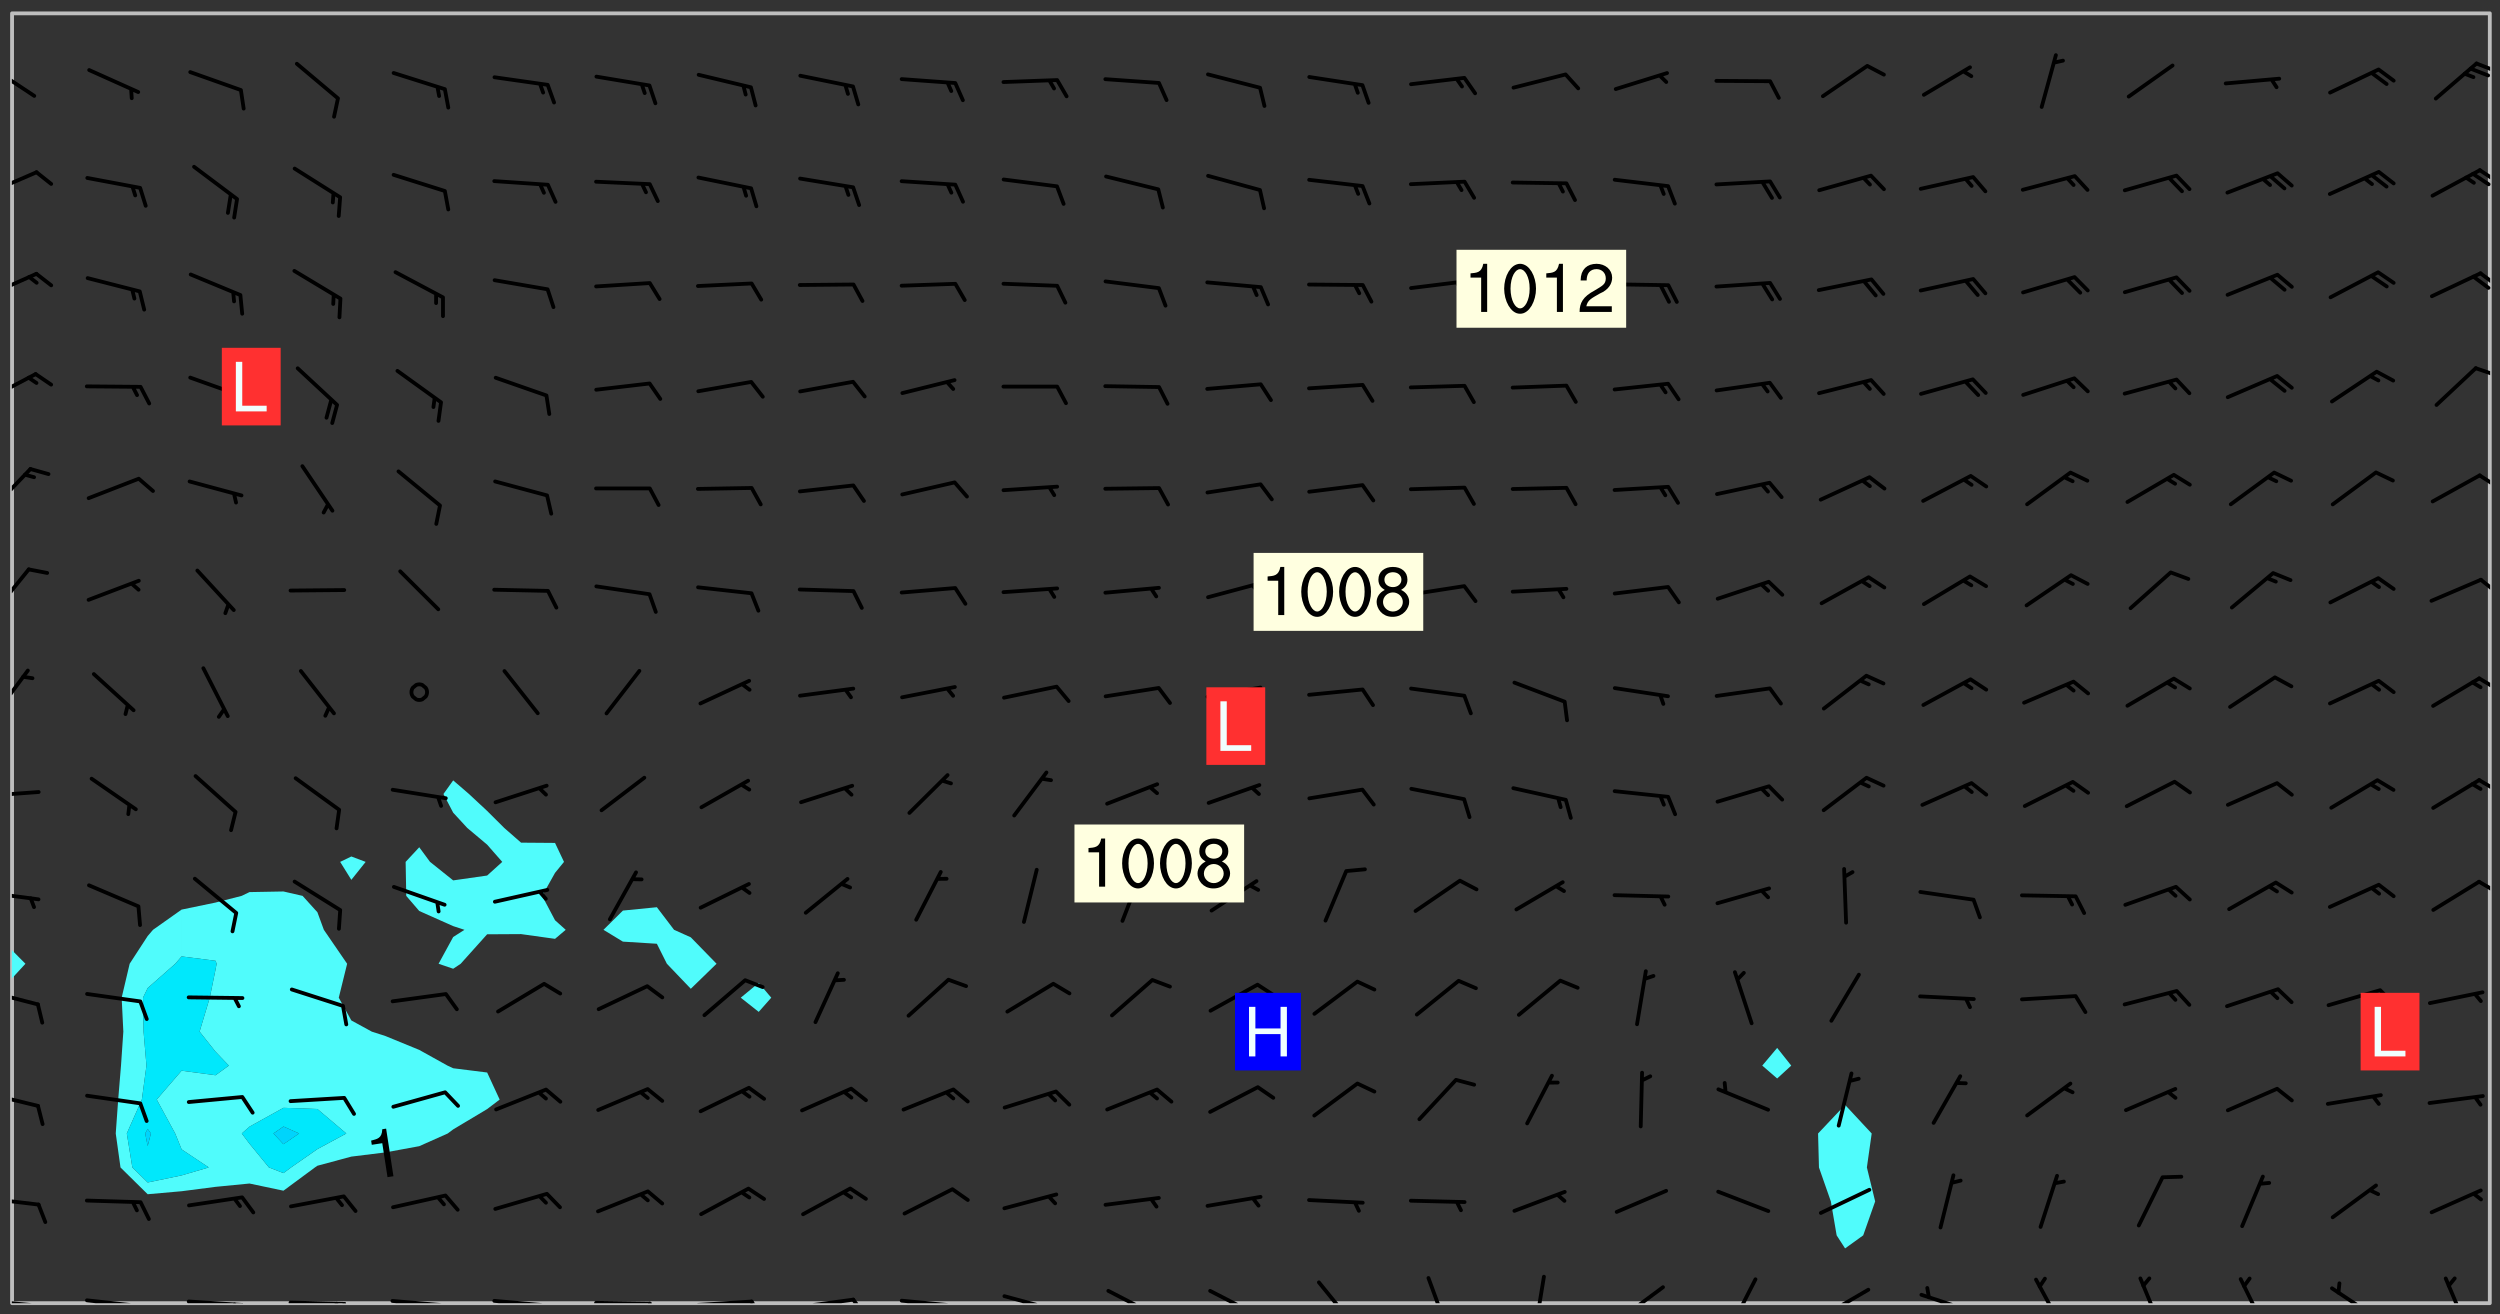 <svg xmlns="http://www.w3.org/2000/svg" role="img" xmlns:xlink="http://www.w3.org/1999/xlink" viewBox="142.45 309.95 326.84 171.84"><rect x="142.45" y="309.95" width="326.84" height="171.84" fill="#333333" stroke="none"/><defs><clipPath id="a"><path d="M144 437h1v43.328h-1zm0 0"/></clipPath><clipPath id="b"><path d="M144 311.672h1V435h-1zm0 0"/></clipPath><clipPath id="c"><path d="M144 311.672h324v168.656H144zm0 0"/></clipPath><clipPath id="d"><path d="M467 311.672h1v168.656h-1zm0 0"/></clipPath><clipPath id="e"><path d="M144 479h4v1.328h-4zm0 0"/></clipPath><clipPath id="f"><path d="M147 480h2v.328h-2zm0 0"/></clipPath><clipPath id="g"><path d="M153 479h9v1.328h-9zm0 0"/></clipPath><clipPath id="h"><path d="M160 480h2v.328h-2zm0 0"/></clipPath><clipPath id="i"><path d="M166 479h9v1.328h-9zm0 0"/></clipPath><clipPath id="j"><path d="M173 480h3v.328h-3zm0 0"/></clipPath><clipPath id="k"><path d="M172 480h2v.328h-2zm0 0"/></clipPath><clipPath id="l"><path d="M180 479h8v1.328h-8zm0 0"/></clipPath><clipPath id="m"><path d="M187 480h2v.328h-2zm0 0"/></clipPath><clipPath id="n"><path d="M186 480h2v.328h-2zm0 0"/></clipPath><clipPath id="o"><path d="M193 479h9v1.328h-9zm0 0"/></clipPath><clipPath id="p"><path d="M200 480h2v.328h-2zm0 0"/></clipPath><clipPath id="q"><path d="M206 479h9v1.328h-9zm0 0"/></clipPath><clipPath id="r"><path d="M213 480h3v.328h-3zm0 0"/></clipPath><clipPath id="s"><path d="M220 480h8v.328h-8zm0 0"/></clipPath><clipPath id="t"><path d="M227 480h2v.328h-2zm0 0"/></clipPath><clipPath id="u"><path d="M233 479h8v1.328h-8zm0 0"/></clipPath><clipPath id="v"><path d="M240 479h3v1.328h-3zm0 0"/></clipPath><clipPath id="w"><path d="M246 479h9v1.328h-9zm0 0"/></clipPath><clipPath id="x"><path d="M253 479h3v1.328h-3zm0 0"/></clipPath><clipPath id="y"><path d="M260 479h8v1.328h-8zm0 0"/></clipPath><clipPath id="z"><path d="M267 480h2v.328h-2zm0 0"/></clipPath><clipPath id="A"><path d="M273 479h8v1.328h-8zm0 0"/></clipPath><clipPath id="B"><path d="M279 480h2v.328h-2zm0 0"/></clipPath><clipPath id="C"><path d="M287 478h7v2.328h-7zm0 0"/></clipPath><clipPath id="D"><path d="M300 478h8v2.328h-8zm0 0"/></clipPath><clipPath id="E"><path d="M314 477h6v3.328h-6zm0 0"/></clipPath><clipPath id="F"><path d="M328 476h4v4.328h-4zm0 0"/></clipPath><clipPath id="G"><path d="M342 476h3v4.328h-3zm0 0"/></clipPath><clipPath id="H"><path d="M353 477h8v3.328h-8zm0 0"/></clipPath><clipPath id="I"><path d="M368 476h5v4.328h-5zm0 0"/></clipPath><clipPath id="J"><path d="M380 478h7v2.328h-7zm0 0"/></clipPath><clipPath id="K"><path d="M380 480h2v.328h-2zm0 0"/></clipPath><clipPath id="L"><path d="M393 478h8v2.328h-8zm0 0"/></clipPath><clipPath id="M"><path d="M408 476h5v4.328h-5zm0 0"/></clipPath><clipPath id="N"><path d="M422 476h4v4.328h-4zm0 0"/></clipPath><clipPath id="O"><path d="M435 476h4v4.328h-4zm0 0"/></clipPath><clipPath id="P"><path d="M447 478h7v2.328h-7zm0 0"/></clipPath><clipPath id="Q"><path d="M461 476h5v4.328h-5zm0 0"/></clipPath><clipPath id="R"><path d="M144 466h4v2h-4zm0 0"/></clipPath><clipPath id="S"><path d="M144 452h4v3h-4zm0 0"/></clipPath><clipPath id="T"><path d="M144 439h4v3h-4zm0 0"/></clipPath><clipPath id="U"><path d="M144 426h4v2h-4zm0 0"/></clipPath><clipPath id="V"><path d="M466 424h2v3h-2zm0 0"/></clipPath><clipPath id="W"><path d="M144 413h4v2h-4zm0 0"/></clipPath><clipPath id="X"><path d="M466 411h2v3h-2zm0 0"/></clipPath><clipPath id="Y"><path d="M144 397h3v7h-3zm0 0"/></clipPath><clipPath id="Z"><path d="M466 398h2v3h-2zm0 0"/></clipPath><clipPath id="aa"><path d="M144 384h3v7h-3zm0 0"/></clipPath><clipPath id="ab"><path d="M466 385h2v3h-2zm0 0"/></clipPath><clipPath id="ac"><path d="M144 371h3v6h-3zm0 0"/></clipPath><clipPath id="ad"><path d="M466 371h2v3h-2zm0 0"/></clipPath><clipPath id="ae"><path d="M144 358h4v5h-4zm0 0"/></clipPath><clipPath id="af"><path d="M465 357h3v3h-3zm0 0"/></clipPath><clipPath id="ag"><path d="M144 345h4v4h-4zm0 0"/></clipPath><clipPath id="ah"><path d="M466 345h2v3h-2zm0 0"/></clipPath><clipPath id="ai"><path d="M465 345h3v3h-3zm0 0"/></clipPath><clipPath id="aj"><path d="M144 332h4v4h-4zm0 0"/></clipPath><clipPath id="ak"><path d="M466 331h2v3h-2zm0 0"/></clipPath><clipPath id="al"><path d="M465 332h3v3h-3zm0 0"/></clipPath><clipPath id="am"><path d="M144 318h4v5h-4zm0 0"/></clipPath><clipPath id="an"><path d="M465 318h3v2h-3zm0 0"/></clipPath><g id="ao" clip-path="url(#clip1)"><path fill="#fff" fill-opacity="0" fill-rule="evenodd" d="M0 0h1000v1000H0zm0 0"/><path fill="#d3d3d3" fill-opacity="0" fill-rule="evenodd" d="M162.152 355.867l-.234.293.059.234.117.172.176.234.293.348.113.059.117-.172.059-.234.176-.176.465-.176h.699l.234.293.289.816.059.176.176.23.352.234.699.699.172.176.234.348.234.41.289.582.41.465.23.234.234.176.117.23.176.293.172 1.164v.234l.059.289.059.117.117.117.348.41.117.172.176.176.176.234.117.172.172.352.059.234.234.406.234-.059-.176.176-.059.93h-.582l-.234-.113-.348.113-.117.117-.059.293-.059.176-.117.172-.465.293-.059.234-.059.113v.645l.059.172v.41l.059.059v.406l.059.406.117.176.059.059.23.641-.059.293v.699l-.059.582v.234l-.059.23-.055.352v1.922l.055.117h.426l-.367.117-.023.352.891 1.168 1.742.539 1.34.359v.539l.09.809.535.715 1.52.27.891-.086.09 1.164.535.18 1.16-.18 2.055-.984 1.16-.363 1.879-.176 1.695-.18-.18.719-1.516.086-1.25.09-.805.27-1.074.809.27.719.535.898-.18.625-.266.809.266 1.078.625.898.805.18 1.25-.18-.266.723.098.504.055.293v.172l.059.293v.406l.176.117.352.117h.406l.293-.176.113-.117.059-.117.117-.23.059-.176.352-.465.23-.176.176-.059.176.059.059.176.117.988.055.469.059.172.117.234.176.059.816.059h.289l.117.234.059.406.059.352v1.105l.117.293.117.348.289.699.176.352.582.754.352.176.172.059.469.234.641.465.348.234.293.176.293.055.23.062.816.348.293.176.113.172.352.352.117.176.523.641v.289l.059.352v.348l.059.352.059.289.117.059.172.059h.176l.582.234.176.117.176.289.176.234.113.234.293.23.117.117v.41l.059.055.289.234.234.117.059.117.117.172.059.117.23.234.059.176.234.059.117.059-.117.113-.059.117v.117l-.117.293-.117.289v.582l.176.117.117.059.059.117.117.117.113.059.176.348.059.352.059.406v.176l-.059.176-.117.699v.172l.117.176.293.293h.406l.176.117.117.172.117.293v.234h-.527l-.23-.234h-.234l-.176.059-.059.699.059.348.117.176.176.41.117.23.289.469.176.055h.523l.234.059.758.641.059.293v.234l.059.059.23.348v.352l-.117.172v.293l.293.289.293.176.172.059.293.176.293.117.582.406.289.234.293.176.219.16.016.012.23.176.641.523.176.234.117.176.176.176.113.172v.641l.117.176.469.117.582.117.234.059.23.113.293.117.113.059.586.352.289.172.176.062.176.055.176.059.699.352.289.176.234.055.289.176.234.117.641.406.293.117.172.059.234.059.41.059.23.059.234.117.059.172-.41.176.469.059.059.293.113.234.176.055.234.059.176.059.406.117.641.234.117.172.059.234v.176l-.059.117-.059.406.234.234.117.059.348.117.641.23.176.117.289.117.176.176.234.465.582 1.105.176.176.348.176.176.117.352.117 1.047.523.234.059.465.113.293.059.465.176.758.582.234.234.348.465.176.176.289.234.816.699.293.176.289.289.293.176.293.289.695.641.176.176.293.234.289.234.469.289.641.582.348.234.234.293.348.348.352.465.934.992.348.406.117.176.234.059.113.117.645.176.23.113.234.059.293.176.23.117.934.699.406.406.234.176.406.176.234.117.816.348.348.234.234.117.293.289.23.117.758.352.352.172.23.059.293.117.234.059.871.176h.816l.469.23.172.059.875.699.465.117.293.059.176.059.23.059.469.059.348.059.352.059.406.059h.293l.172.059v.23l.176.176h.293l.348.059.352.059.699.117h.641l.465-.234.293-.176.172-.117.41-.172.289-.176.934-.465.469-.293.523-.293.465-.172.465-.176 1.051-.465.289-.117.41-.117.289-.117.527-.176 1.516-.699.582-.348.289-.059.293-.059.348-.117.875-.23.352-.117h.113l.234-.059.875-.234.234-.059h.812l.352-.059.816-.117.172-.059.352-.055.293-.059.23-.059.816-.176.176-.059h.348l.234-.059.465-.117.758-.172.234-.059h.348l.41-.117.289-.059 1.285-.059h.289l.41-.059.23-.059h.176l.875-.117h.406l.41-.117h.348l.352-.113.871-.059h1.75l1.047.289.41.117.289.117.352.117.289.117 1.051.172.289.059h.293l.293.059.172.059.41.059.172.059.117.059h.117l.117.059.352.059h.113l.41.066 1.922.395 1.926.395 1.52.449 1.695.719 2.145.805 1.605-.719 1.43-.805 1.16-1.078 1.25-.449 3.035-.719 1.875-.359 2.145-1.348 2.234-1.254 2.5-1.258 1.695-.449 1.785-.18 1.16-.27.625.539 1.34-.27.715-.988.984-1.344.445-.18.805-.359 1.875-.539 1.785-.449 1.25-.27 1.16-.09 1.699-.09 1.961-.27 1.25-.09h.539l.625-.09h.891l2.145-.18 2.41-.18 2.59-.09 1.695.18 1.609.09 1.43.359 1.16.719 1.875.988 1.16 1.527.266.715.629.09.355.898.535.539.535 1.527 1.074.359h.535l-.805.535.09 1.707.715 2.695.891.805.895.988.715 1.258 1.785.539 1.52-.18.355 1.344 1.609-.805.98-.539.27.27.316-.215.219-.145.801.449.449-.359h.355l.535-.27.539-.719.535-.27.625-.988 1.16.449.84.371 1.395.617 1.695-.18h1.605l1.785.09.18-1.707.535-1.344.805.27.492.848.402.406-.09.539v.359l.715.449.711-.27h1.43l.359.988.445 1.258.715 1.344 1.25.629 1.695.629.715-.18.18-.539.98-.09.449.359.086 1.258-.266.629-.535.18v.539l.715.984.266.539.984.988.801 1.078-.266.359-.09.898-.625 2.332-.355 2.066-.09 1.793-.18.719-.09.539v1.438l-.98 1.883-.359 1.707-.535.898-.805 1.168-.266.539 2.055 1.254.086.359-.355.539-.09-.18v.809l.09 1.438-.445.715-1.074.094-.266.715.535.898.805.719 1.16.809 1.34.27.445.359-.355.449-1.789-.09-1.25-.449-.715-.719-.625-.09-.176 3.59-.188 1.309h89.359V311.703h-55.27v49.082l.762.125 3.289.543 2.023 2.836v2.754l2.352.332 2.348.332h4.051l-1.379 4.16-2.023.707-2.023.703-.543.344-2.594 1.617-.188.117-2.023-2.078-.73-2.742-2.672-2.078-1.375-3.5-.066-.082-1.957-2.672 2.75-1.418v-49.082H294.422v91.414l.117.031.133.012.074.074.105.047.09.059.086.059.09.059.297.297.059.09.031.117.027.117.016.137-.031.117-.059.09-.059.086-.043.105-.047.102-.027.121v.145l.176.27.148.148.074.086.074.074.043.105.062.09.059.086.043.105.059.09.047.102.043.105.059.086.117.18.074.074.062.086.059.09.043.105.059.09.059.086.062.09.059.09.043.102.117.18.074.074.059.086.074.074.09.059.105.047h.148l.133-.016.133.016.102-.047.074-.074.047-.102-.016-.133v-.148l-.047-.105-.027-.117-.047-.102-.027-.121-.043-.102-.062-.09-.043-.102-.043-.105-.031-.117-.016-.133-.012-.137.086-.059.059-.086.121-.031.043.105.016.133v.117l.059.102.059.09.09.059.148.148.059.09.043.105-.012.102.086.059.105.047.086.059.09.059.074.074-.117.027-.105.047-.086.059-.074.074-.059.09-.062.086-.027.121-.047.102-.043.105-.031.117-.012.133-.016.133v.148l.027.117.047.105.043.102.059.09.074.074.09.059.074.074.09.059.059.09.043.105.047.102.117.031.133.016h.148l.117-.031.105.043.043.105.047.102.027.121L299.5 410l.027.117.031.121.027.117.105.043.102.047.133-.016.148.148.062.086.074.074.07.074.09.062.105.043.102.043.117.031.137.016.117-.031.074-.074.027-.117-.012-.133-.031-.121-.027-.117.043-.105h.117l.09.062.117.027h.148l.133.016h.148l.133.016.133-.016h.148l.133-.016.133-.012.137.012.117-.027.133-.016.191-.059-.059.176-.016.133-.027.121-.016.133-.059.086-.133.016-.105.047-.105.043-.117.031-.117.027-.266.031h-.148l-.133.016-.074.074.059.086.148.148.117.18.074.07.09.062.09.059.086.059.09.059.102.043.105.062.105.043.086.059.105.047.102.043.18.117.059.09-.043.102-.047.105.016.133.223.223.059.09.043.102.031.121.043.102.016.133.031.117.012.137.031.117.148.148.102.043.105.043.117.031.133.016.137.016h.117l.117-.031.09-.059.043-.105.047-.102.043-.105.031-.117.012-.133v-.148l-.012-.133-.016-.133-.031-.117-.043-.105-.047-.105-.043-.102-.043-.105-.016-.133.016-.133.027-.117.031-.117.027-.121.047-.102.09-.059.086-.062.074-.074.09-.059.223-.223.059-.086.074-.074.117-.18.059-.086v-.148l-.074-.074-.102-.047-.105-.043-.102-.043-.059-.09-.047-.105-.027-.117.09-.059.117-.031.102-.043.18-.117.148-.148.012-.133-.012-.105-.09-.059-.133.016h-.148l-.133.016-.133-.016-.121-.031-.086-.059-.074-.074-.059-.09-.062-.086-.117-.18-.059-.086.031-.121.086-.059.121-.031.059-.086v-.121l-.031-.117-.059-.09-.059-.086-.047-.105-.027-.117-.016-.133.059-.09.074-.074.09-.059.117-.18.074-.074.059-.086.148-.148.121-.031.133-.016.133.016.074.074.043.105.016.133-.031.117-.117.031-.133.012-.148.148-.043.105-.047.102-.027.121-.031.117v.148l.031.117.043.105.059.09.074.07.074.074.117.031.121.027.117-.027.133-.016h.117l.09.059.074.074.047.105.059.086.102.047.133.016.105.043.086.059-.012.105-.074.074-.18.117-.059.09-.09.059-.07.074-.074.074-.062.09-.027.117-.016.133.016.133-.016.133v.148l.016.133.027.117.031.121.074.074.09.059.086.059.09.059.117.031v.086l-.102.047-.09.059-.266.031-.117.027h-.148l-.105.043-.102.047-.059.09-.062.234-.012.133-.031.121-.016.133v.293l-.012.133.012.137.016.133.133.016.133.012.121.031.086.059.074.074.047.105.043.102.016.133v.445l-.016.133v.445l.031.266.027.117.016.133.031.117.086.211.031.266v.148l-.031.117-.027.117-.031.121-.027.117-.031.117-.031.121-.012.133-.016.133.09.059.117-.031.102.016.047.105-.031.266v.441l-.043.105-.047.105-.043.102-.043.105-.059.086-.031.121-.043.117-.031.117-.016.133.016.133.059.09.105.047.086.059.059.086-.012.137-.031.117-.043.102v.445l-.016.133v.148l-.031.117-.043.105-.027.117-.047.105-.043.102-.031.121-.027.117-.031.133-.031.117-.027.117-.043.105-.031.117-.031.121-.012.133-.016.133v.297l.027.117v.148l.047.398.027.117.059.09.121.031h.148l.133-.016.059.09v.117l-.059.09-.09.059-.102.043-.105.047-.09.059-.086.059-.137.016-.117-.031-.133-.016-.102.047-.062.086-.012.137-.016.133-.031.117-.027.117-.016.133-.031.121v.297l.016.133.031.117v.148l.012.133v.148l-.027.117-.047.102-.027.121-.031.117-.059.09-.074.074-.102.043-.105.047-.117.027-.121.031-.102-.047.059-.086.105-.047.027-.117.031-.117.027-.121.031-.117v-.148l.016-.133-.031-.117-.043-.105-.105.016-.074.074-.102.043-.09.062-.074.074-.043.102-.016.133-.031.117L304.25 426l-.031.117-.027.117-.031.121-.027.117-.031.117-.043.105-.09.059h-.09l-.117-.031-.031-.086.016-.137-.031-.117v-.148l-.012-.133v-.148l-.062-.234-.027-.121-.043-.102-.047-.105-.059-.086-.059-.09-.043-.105-.062-.086-.148-.148-.07-.074-.105-.047-.105-.043-.102-.043-.297-.297-.09-.074-.086-.059-.105-.043-.09-.062-.086-.059-.105-.043-.09-.059-.086-.062-.074-.07-.105-.047-.086-.059-.105-.043-.09-.062-.102-.043-.105-.043-.086-.059-.105-.047-.105-.043-.102-.047-.09-.059-.102-.043-.105-.043-.09-.062-.117-.027-.133-.016-.133.016H299.75l-.133.016-.117-.031-.09-.059-.074-.074-.09-.059-.102-.047h-.148l-.121-.027-.102-.043-.074-.074-.117-.18-.09-.059-.102-.043-.09-.062-.105-.043-.09-.059-.086-.059-.105-.047-.059-.086-.059-.09-.043-.105-.047-.102-.074-.074-.086-.059-.074-.074-.09-.059-.223-.223-.043-.105-.031-.266.105-.043h.145l.105.043.074.074.09.059.086.059.105.047.09.059.148.148.07.074.148.148.062.086.074.074.086.059.074.074.09.062.09.059.086.059.27.176.102.047.105.043.102.043.047-.074.059-.086.074-.074.07-.074.105.043.074.074.059.09.043.102.047.105.043.105.121.027.117-.027.074-.09.043-.105.059-.09.074-.074.105-.043.117-.027.133.012.09.059.148.148.059.09.043.105.047.102.043.105.043.102.105.047.105.043.133.016.086-.059.059-.09.074-.074.105-.043.117.027.105.047.102.043.105.043.102.047.18.117v.117l-.016.133.016.133.016.137.059.086.102.047.121.027.117.031h.148l.117-.031.059-.09.18-.117.059-.09.074-.074.059-.086.117-.18.18-.117.117.031.09.059.043.074-.016.133v.117l.09.059h.148l.133-.016.133-.012.266-.031.105-.043.117-.031.121-.027.074-.074.07-.074.062-.09-.016-.105-.047-.102-.102-.043-.105-.016-.117.027-.266.031h-.148l-.074-.074-.09-.059-.117-.031-.117-.027-.133-.016h-.148l-.133.016h-.297l-.105-.047-.148-.148-.043-.102-.059-.09.223-.223.086-.059.105-.043.117-.031.133-.016.133.016.137.016.102.043.133-.012.09-.062.102-.043.062-.09-.047-.102-.09-.059-.117-.031-.102-.043-.059-.09-.062-.09v-.117l.016-.133.105-.047.074-.07v-.121l-.09-.059-.031-.117.09-.059.074-.074.043-.105.059-.09.047-.102.016-.133v-.148l-.047-.105-.043-.102-.09-.059-.133-.016-.102-.043-.137-.016-.117-.031h-.445l-.133-.016-.133-.012-.133-.016-.117-.031h-.148l-.133-.016-.133-.012-.266-.031-.121-.043-.086-.059-.074-.074v-.148l.012-.133.105-.047.102-.043.133-.016h.152l.133-.016h.293l.121.031.102.043.09.059.234.062.121-.047.09-.059.102-.043.133-.016.105.043.102.047.133.012.121-.027h.145l.121-.031.117-.027.105-.047.074-.074.086-.059.148-.148.059-.086.047-.105.027-.117.016-.105-.102-.043-.09-.059-.117-.031-.105-.043-.09-.062-.074-.086-.074-.074-.102-.043-.105-.047-.102-.043-.059-.09-.047-.102-.086-.211-.062-.086-.059-.09-.074-.074-.086-.059h-.27l-.117.031-.09.059-.102.043-.133.016-.105-.016-.027-.117-.062-.09-.117-.031-.102-.043-.148-.148-.031-.117-.016-.105.074-.074.18-.117.117-.027.117-.031.137.016.102.043.105.043.102.047.105.043.117.031.133.016.117.027.133.016.105-.016.09-.059-.074-.074-.105-.043-.074-.074-.074-.09-.148-.148-.086-.059-.09-.059-.074-.074-.09-.059-.102-.047-.121-.027-.102-.047-.105-.043-.117-.031-.102-.043-.121-.031h-.148l-.117.031-.105.043-.086.062-.18.117-.086.059-.09.059-.105.047-.086.059-.105.043-.102.043-.105.047-.074.074-.059.09-.059.086-.047.105-.059.086-.074.074-.133-.012-.117-.031h-.117l-.074.074-.09.059-.074.074-.09.059-.086.059-.105.047-.102.043-.137.016-.102-.043-.148-.148-.105-.047h-.086l-.105.047-.102.043-.121.031-.117-.031-.074-.074v-.117l.031-.121.074-.07.059-.09.074-.074.117-.031.105-.043h.293l.133-.016.137-.016.102-.043.09-.059.102-.047.09-.059.133-.012.09.059.133.012.09-.059.086-.059.105-.043.09-.059.086-.062.09-.059.148-.148.059-.086.059-.09.105-.043.133-.016.117.027.121.031.059-.059.059-.09.031-.266.027-.117.105.012.133.016.102-.043.09-.059.059-.09.074-.074.059-.09.047-.102.012-.133-.012-.133-.047-.105-.148-.148-.059-.09-.059-.086-.043-.105v-.445l.016-.133v-.148l.012-.133-.059-.059-.09.059-.102-.043-.18-.117-.086-.059-.062-.09-.059-.09-.074-.074-.086-.059-.121.031-.102.012-.105.047-.086.059-.105.043-.148.148-.09.059-.086.059-.09.062-.105.043-.133.016v-.121l.105-.043.117-.031.074-.07.043-.105v-.148l-.027-.117-.148-.148-.133-.016h-.148l-.117.031-.105.043-.102.043-.09.062-.117.027-.074-.074.012-.133-.043-.102-.043-.105-.09-.059-.117.027-.121.031-.117.031-.102.043-.121.031-.102.043-.105.043-.09.059-.102.016v-.117l.016-.133-.059-.09-.074.043-.148.148-.059.09-.074.074-.047.105-.043.102-.074.074-.059.09-.074.074-.059.086-.074.074-.09.062-.074.07-.074.074-.102.016-.133.016-.105-.043v-.121l.148-.148.043-.102.059-.09.047-.102.043-.105.059-.09.031-.117.043-.102.031-.121.027-.117.047-.105.043-.102.043-.105.074-.07.09-.062.09-.059.102-.043h.297l.266-.031.105-.043-.074-.074-.117-.031-.105-.043-.09-.059-.102-.047-.09-.059-.102-.043-.105-.043-.09-.062-.086-.059-.105-.043-.102-.043-.121-.031-.117-.031-.102-.043L297.5 410.25l-.102-.043-.09-.059-.043-.105-.016-.133.102-.043.133-.016.137.016.133-.016.102-.043.059-.09.016-.105-.09-.059-.074-.074-.102-.043-.09-.059-.148-.148-.043-.105-.016-.133v-.293l-.059-.09-.09-.059-.074-.074-.043-.105-.031-.117-.059-.09-.074-.074-.117-.027-.074-.074-.09-.059-.09-.062-.086-.059-.074-.074-.059-.086-.047-.105-.086-.059-.148-.148-.195-.059-.133.016-.102.043-.074.074-.047.102-.043.105-.059.09-.059.086-.297.297-.09.059h-.086l-.062-.086-.043-.105.031-.117.059-.09.027-.117-.012-.133-.09-.062-.105.047-.117.027-.117.031-.27.176-.102.047-.117.027-.105.047-.09.059-.102.043-.059-.086-.047-.105.016-.133.047-.105.07-.074.074-.07.059-.09v-.148l-.043-.105h-.238l-.102.047-.031.117-.027.117-.031.121-.074.043-.133.016-.074-.047-.043-.102-.043-.105-.047-.102-.043-.105-.121.031-.102.043-.133.016-.117.031-.105.043-.09.059-.102.047-.121.027-.133.016-.102-.043-.059-.09-.047-.105-.043-.102-.043-.105v-.117l.059-.09.086-.059.18-.117.102-.047.105-.043.105-.059.102-.043.09-.062.102-.043.105-.059.102-.047.09-.059.105-.043.102-.043.09-.062.102-.043.137-.016.117.031.102.043.121.031.102.043.105.047.102.043.105.043.102.047.105.043.102.043.105.047.086.059.105.043.117.031.105.043.102.047.09.059.105.043.102.043.105.047.117.027.102.047.121.027h.148l.086-.059.016-.102.059-.09-.027-.117-.074-.074-.117-.18-.074-.074-.09-.074-.18-.117-.086-.059-.105-.043-.102-.047-.27-.176-.059-.09-.074-.074-.059-.09-.043-.102-.031-.117-.016-.137v-.562l-.012-.133-.016-.133-.031-.117-.016-.133-.012-.133-.031-.121-.223-.223-.059-.086-.016-.105.031-.117.133-.016v-91.414H172.992v1.453l-.059.234-.352 1.051-.172.523-.117.348-.176.41-.117.172-.234.293-.23.059h-.352l-.117.059-.23.406v.293l.117.176.23.23.117.234.641.758.293.465.176.234.23.352.234.348.641.816.176.465.172.41.117.695.176.469.117 1.398.059.465v.875l.117 1.047v4.781l-.059.465-.352 1.281-.176.523-.113.41-.352.93L172.934 336l-.234.582-.117.176-.172.348-.176.406-.352.816-.059.293-.113.293-.117.289-.059.176-.117.875-.059.406-.059.117-.059.176-.059.172-.23.527-.117.172v.234l-.117.234-.059.172-.176.586v.289l-.059.176v.293l-.059.113-.059.527v.172l-.055.234v2.621l-.176.816-.117.176-.176.234-.117.172-.113.234-.586.934-.23.289-.293.465-.176.234-.289.352-.352.699-.113.23-.176.41-.176.23-.406.527-.816.699-.293.172-.289.234-.176.117-.176.176-.523.406-.527.176-.172.176-.234.055-.641.176h-.758m12.211 31.023l-1.074.449.359.895 1.25-.715.445-.539-.98-.09"/><path fill="#d3d3d3" fill-opacity="0" fill-rule="evenodd" d="M201.508 416.598h-.895l.449.629.98.359.805-.09.445-.988-.176.09-.715-.355-.895.355m154.621 59.07l-.059-.523v-.293l.113-.293.059-.23.469-.469h.113l.117-.113.117-.059h.176l.234-.059h.348l.234.059.117.059.23.172.059.176.117.582v.293l-.117.176-.172.289-.176.176-.527.523-.23.234-.117.059h-.176l-.117-.059-.406-.293-.176-.117-.117-.059-.059-.113-.055-.117m6.641-10.957l-.059-.172v-1.109l.059-.172.176-.059.172-.059h.176l.234-.059.117.059.059.699-.059.172-.117.176-.117.059-.234.523-.113.059h-.234l-.059-.117m9.613-14.391l-.117-.176v-.699l.293-.875.117-.172.176-.352.113-.23.117-.293.352-.758.117-.23.172-.234h.176l.117-.059h.641l.117.059.234.234.172.113.352.293.117.117.113.176v.113l.117.059.117.117v.699l-.059.176v.23l-.059.176-.348 1.051-.117.23-.117.234-.117.059-.23.234-.641.289h-.875l-.41-.117-.641-.465"/><path fill="none" stroke="#bebebe" stroke-linecap="round" stroke-linejoin="round" stroke-miterlimit="10" stroke-width=".5" d="M467.957 311.695H144.027v168.625h323.93v-168.625"/><g clip-path="url(#a)"><path fill="#fff" fill-opacity="0" fill-rule="evenodd" d="M144 475.891v4.438h.004H144v-42.457 38.02"/></g><g clip-path="url(#b)"><path fill="#fff" fill-opacity="0" fill-rule="evenodd" d="M144 431.508v2.656-122.492h.004H144v119.836"/></g><path fill="#50fcfc" fill-rule="evenodd" d="M144 434.164v3.707h.004v-3.703l-.004-.004"/><g clip-path="url(#c)"><path fill="#fff" fill-opacity="0" fill-rule="evenodd" d="M144.004 480.328v-42.457l1.773-1.926-1.773-1.777v-122.496h35.504V426.496l-4.441.082-1.02.492-3.418.875-4.438.922-3.734 2.641-.703.82-2.352 3.617-1.047 4.438.219 4.438-.305 4.441-.367 4.438-.32 4.438.621 4.438 3.551 3.5 4.438-.391 4.438-.574 4.438-.434 4.441.938 4.113-3.039.324-.223 4.438-1.195 4.438-.547 4.441-.816 3.715-1.656.723-.539 4.438-2.656 1.637-1.242-1.637-3.539-4.438-.555-.742-.344-3.695-2.055-4.441-1.82-1.758-.566-2.68-1.465-1.645-2.973 1.094-4.438-3.043-4.438-.844-2.297-1.938-2.141-2.5-.574V311.672h8.875v110.25l-1.461.707 1.461 2.348 1.871-2.348-1.871-.707v-110.25h13.316v100.301l-1.273 1.781 1.273 2.441 1.84 1.996 2.598 2.184 1.977 2.254-1.977 1.785-4.438.633-3.027-2.418-1.41-1.914-1.781 1.914.082 4.441 1.699 1.977 4.438 1.977 1.477.484-1.477.938-1.91 3.5 1.91.652.98-.652 3.457-3.852 4.438-.027 4.441.621 1.395-1.18-1.395-1.25-1.684-3.188 1.684-3.008 1.172-1.434-1.172-2.48-4.441-.035-2.199-1.922-2.238-2.227-2.371-2.211-2.066-1.781V311.672h26.629V428.555l-4.438.438-2.543 2.516 2.543 1.547 4.438.277 1.309 2.613 3.129 3.273 3.367-3.273-3.367-3.453-2.191-.984-2.246-2.953V311.672h13.316V438.441l-2.348 1.941 2.348 1.855 1.641-1.855-1.641-1.941V311.672h133.148v135.273l-1.949 2.316 1.949 1.684 1.84-1.684-1.84-2.316V311.672h8.879v142.727l-3.531 3.738.117 4.438 1.555 4.441.758 4.438 1.102 1.707 2.371-1.707 1.562-4.438-1.082-4.441.629-4.438-3.48-3.738V311.672h84.324v168.656H144.004"/></g><path fill="#50fcfc" fill-rule="evenodd" d="M145.777 435.945l-1.773 1.926v-3.703l1.773 1.777m12.426 26.629l-.621-4.438.32-4.438.367-4.438.305-4.441-.219-4.438 1.047-4.438 2.352-3.617.703-.82 3.734-2.641v6.121l-.824.957-3.613 3.18-.605 1.258.07 4.438.379 4.441-.602 4.438-1.969 4.438.727 4.438 2 1.969 4.438-.926 3.547-1.043-3.547-2.363-.84-2.074-2.414-4.438 3.254-3.773 4.438.598 1.738-1.262-1.738-1.816-2.086-2.625 1.332-4.438.754-3.684.141-.754-.141-.387-4.438-.57v-6.121l4.438-.922 3.418-.875 1.02-.492 4.441-.082v28.285l-4.441 2.461-1.008.895 1.008 1.336 2.539 3.102 1.902.742 1-.742 3.438-2.395 3.781-2.043-3.781-3.199-4.438-.156v-28.285l2.5.574 1.938 2.141.844 2.297 3.043 4.438-1.094 4.438 1.645 2.973 2.68 1.465 1.758.566 4.441 1.82 3.695 2.055.742.344 4.438.555 1.637 3.539-1.637 1.242-4.438 2.656-.723.539-3.715 1.656-4.441.816-4.438.547-4.438 1.195-.324.223-4.113 3.039-4.441-.938-4.438.434-4.438.574-4.438.391-3.551-3.5"/><path fill="#00e8fc" fill-rule="evenodd" d="M159.754 462.574l-.727-4.438 1.969-4.438.602-4.438-.379-4.441-.07-4.438.605-1.258v18.41l-.32.602.32 1.645.426-1.645-.426-.602V439.125l3.613-3.18.824-.957 4.438.57.141.387-.141.754-.754 3.684-1.332 4.438 2.086 2.625 1.738 1.816-1.738 1.262-4.438-.598-3.254 3.773 2.414 4.438.84 2.074 3.547 2.363-3.547 1.043-4.438.926-2-1.969"/><path fill="#00d4fc" fill-rule="evenodd" d="M161.754 459.781l-.32-1.645.32-.602.426.602-.426 1.645"/><path fill="#00e8fc" fill-rule="evenodd" d="M175.066 459.473l-1.008-1.336 1.008-.895 4.441-2.461v2.445l-1.309.91 1.309 1.402 2.043-1.402-2.043-.91v-2.445l4.438.156 3.781 3.199-3.781 2.043-3.438 2.395-1 .742-1.902-.742-2.539-3.102"/><path fill="#00d4fc" fill-rule="evenodd" d="M179.508 459.539l-1.309-1.402 1.309-.91 2.043.91-2.043 1.402"/><path fill="#50fcfc" fill-rule="evenodd" d="M188.383 424.977l-1.461-2.348 1.461-.707 1.871.707-1.871 2.348m7.18 2.094l-.082-4.441 1.781-1.914 1.41 1.914 3.027 2.418 4.438-.633 1.977-1.785-1.977-2.254-2.598-2.184-1.84-1.996-1.273-2.441 1.273-1.781 2.066 1.781 2.371 2.211 2.238 2.227 2.199 1.922 4.441.035 1.172 2.48-1.172 1.434-1.684 3.008 1.684 3.188 1.395 1.25-1.395 1.18-4.441-.621-4.438.027-3.457 3.852-.98.652-1.91-.652 1.91-3.5 1.477-.938-1.477-.484-4.438-1.977-1.699-1.977m28.328 5.984l-2.543-1.547 2.543-2.516 4.438-.438 2.246 2.953 2.191.984 3.367 3.453-3.367 3.273-3.129-3.273-1.309-2.613-4.438-.277m17.754 9.184l-2.348-1.855 2.348-1.941 1.641 1.941-1.641 1.855m133.148 8.707l-1.949-1.684 1.949-2.316 1.84 2.316-1.84 1.684m5.465 11.629l-.117-4.438 3.531-3.738 3.48 3.738-.629 4.438 1.082 4.441-1.562 4.438-2.371 1.707-1.102-1.707-.758-4.438-1.555-4.441"/><g clip-path="url(#d)"><path fill="#fff" fill-opacity="0" fill-rule="evenodd" d="M467.996 480.328H468V311.672h-.004H468v168.656h-.004"/></g><path fill="#fff" fill-opacity="0" fill-rule="evenodd" d="M190.203 466.145l5.773-.887-1.512-9.844-5.773.887 1.512 9.844"/><path fill-rule="evenodd" d="M192.426 457.582l.504-.078.957 6.223-.777.117-.684-4.438-1.371.211-.086-.547.543-.152.242-.09.215-.125.18-.168.141-.234.094-.312.043-.406"/><g clip-path="url(#e)"><path fill="none" stroke="#000" stroke-linecap="round" stroke-linejoin="round" stroke-miterlimit="10" stroke-width=".5" d="M147.496 480.66L140.504 480"/></g><g clip-path="url(#f)"><path fill="none" stroke="#000" stroke-linecap="round" stroke-linejoin="round" stroke-miterlimit="10" stroke-width=".5" d="M147.496 480.66l.945 2.266"/></g><g clip-path="url(#g)"><path fill="none" stroke="#000" stroke-linecap="round" stroke-linejoin="round" stroke-miterlimit="10" stroke-width=".5" d="M160.809 480.711l-6.988-.762"/></g><g clip-path="url(#h)"><path fill="none" stroke="#000" stroke-linecap="round" stroke-linejoin="round" stroke-miterlimit="10" stroke-width=".5" d="M160.809 480.711l.91 2.277"/></g><g clip-path="url(#i)"><path fill="none" stroke="#000" stroke-linecap="round" stroke-linejoin="round" stroke-miterlimit="10" stroke-width=".5" d="M174.137 480.555l-7.012-.453"/></g><g clip-path="url(#j)"><path fill="none" stroke="#000" stroke-linecap="round" stroke-linejoin="round" stroke-miterlimit="10" stroke-width=".5" d="M174.137 480.555l1.012 2.234"/></g><g clip-path="url(#k)"><path fill="none" stroke="#000" stroke-linecap="round" stroke-linejoin="round" stroke-miterlimit="10" stroke-width=".5" d="M173.117 480.488l.504 1.117"/></g><g clip-path="url(#l)"><path fill="none" stroke="#000" stroke-linecap="round" stroke-linejoin="round" stroke-miterlimit="10" stroke-width=".5" d="M187.457 480.418l-7.023-.18"/></g><g clip-path="url(#m)"><path fill="none" stroke="#000" stroke-linecap="round" stroke-linejoin="round" stroke-miterlimit="10" stroke-width=".5" d="M187.457 480.418l1.098 2.195"/></g><g clip-path="url(#n)"><path fill="none" stroke="#000" stroke-linecap="round" stroke-linejoin="round" stroke-miterlimit="10" stroke-width=".5" d="M186.434 480.395l.551 1.098"/></g><g clip-path="url(#o)"><path fill="none" stroke="#000" stroke-linecap="round" stroke-linejoin="round" stroke-miterlimit="10" stroke-width=".5" d="M200.762 480.625l-7.004-.594"/></g><g clip-path="url(#p)"><path fill="none" stroke="#000" stroke-linecap="round" stroke-linejoin="round" stroke-miterlimit="10" stroke-width=".5" d="M200.762 480.625l.965 2.254"/></g><g clip-path="url(#q)"><path fill="none" stroke="#000" stroke-linecap="round" stroke-linejoin="round" stroke-miterlimit="10" stroke-width=".5" d="M214.074 480.637l-7-.617"/></g><g clip-path="url(#r)"><path fill="none" stroke="#000" stroke-linecap="round" stroke-linejoin="round" stroke-miterlimit="10" stroke-width=".5" d="M214.074 480.637l.961 2.258"/></g><g clip-path="url(#s)"><path fill="none" stroke="#000" stroke-linecap="round" stroke-linejoin="round" stroke-miterlimit="10" stroke-width=".5" d="M227.402 480.379l-7.023-.102"/></g><g clip-path="url(#t)"><path fill="none" stroke="#000" stroke-linecap="round" stroke-linejoin="round" stroke-miterlimit="10" stroke-width=".5" d="M227.402 480.379l1.121 2.184"/></g><g clip-path="url(#u)"><path fill="none" stroke="#000" stroke-linecap="round" stroke-linejoin="round" stroke-miterlimit="10" stroke-width=".5" d="M240.711 480.109l-7.012.441"/></g><g clip-path="url(#v)"><path fill="none" stroke="#000" stroke-linecap="round" stroke-linejoin="round" stroke-miterlimit="10" stroke-width=".5" d="M240.711 480.109l1.285 2.09"/></g><g clip-path="url(#w)"><path fill="none" stroke="#000" stroke-linecap="round" stroke-linejoin="round" stroke-miterlimit="10" stroke-width=".5" d="M254.004 479.859l-6.965.938"/></g><g clip-path="url(#x)"><path fill="none" stroke="#000" stroke-linecap="round" stroke-linejoin="round" stroke-miterlimit="10" stroke-width=".5" d="M254.004 479.859l1.43 1.996"/></g><g clip-path="url(#y)"><path fill="none" stroke="#000" stroke-linecap="round" stroke-linejoin="round" stroke-miterlimit="10" stroke-width=".5" d="M267.332 480.66l-6.996-.664"/></g><g clip-path="url(#z)"><path fill="none" stroke="#000" stroke-linecap="round" stroke-linejoin="round" stroke-miterlimit="10" stroke-width=".5" d="M267.332 480.66l.945 2.266"/></g><g clip-path="url(#A)"><path fill="none" stroke="#000" stroke-linecap="round" stroke-linejoin="round" stroke-miterlimit="10" stroke-width=".5" d="M280.539 481.25l-6.777-1.844"/></g><g clip-path="url(#B)"><path fill="none" stroke="#000" stroke-linecap="round" stroke-linejoin="round" stroke-miterlimit="10" stroke-width=".5" d="M279.555 480.984l.27 1.195"/></g><g clip-path="url(#C)"><path fill="none" stroke="#000" stroke-linecap="round" stroke-linejoin="round" stroke-miterlimit="10" stroke-width=".5" d="M293.586 481.945l-6.238-3.234"/></g><g clip-path="url(#D)"><path fill="none" stroke="#000" stroke-linecap="round" stroke-linejoin="round" stroke-miterlimit="10" stroke-width=".5" d="M306.902 481.941l-6.242-3.227"/></g><g clip-path="url(#E)"><path fill="none" stroke="#000" stroke-linecap="round" stroke-linejoin="round" stroke-miterlimit="10" stroke-width=".5" d="M319.312 483.055l-4.434-5.453"/></g><g clip-path="url(#F)"><path fill="none" stroke="#000" stroke-linecap="round" stroke-linejoin="round" stroke-miterlimit="10" stroke-width=".5" d="M331.621 483.625l-2.422-6.594"/></g><g clip-path="url(#G)"><path fill="none" stroke="#000" stroke-linecap="round" stroke-linejoin="round" stroke-miterlimit="10" stroke-width=".5" d="M343.156 483.797l1.141-6.934"/></g><g clip-path="url(#H)"><path fill="none" stroke="#000" stroke-linecap="round" stroke-linejoin="round" stroke-miterlimit="10" stroke-width=".5" d="M354.219 482.422l5.645-4.188"/></g><g clip-path="url(#I)"><path fill="none" stroke="#000" stroke-linecap="round" stroke-linejoin="round" stroke-miterlimit="10" stroke-width=".5" d="M368.758 483.457l3.195-6.258"/></g><g clip-path="url(#J)"><path fill="none" stroke="#000" stroke-linecap="round" stroke-linejoin="round" stroke-miterlimit="10" stroke-width=".5" d="M380.637 482.098l6.07-3.535"/></g><g clip-path="url(#K)"><path fill="none" stroke="#000" stroke-linecap="round" stroke-linejoin="round" stroke-miterlimit="10" stroke-width=".5" d="M381.52 481.582l-1.043-.645"/></g><g clip-path="url(#L)"><path fill="none" stroke="#000" stroke-linecap="round" stroke-linejoin="round" stroke-miterlimit="10" stroke-width=".5" d="M393.648 479.227l6.672 2.203"/></g><path fill="none" stroke="#000" stroke-linecap="round" stroke-linejoin="round" stroke-miterlimit="10" stroke-width=".5" d="M394.621 479.547l-.207-1.211"/><g clip-path="url(#M)"><path fill="none" stroke="#000" stroke-linecap="round" stroke-linejoin="round" stroke-miterlimit="10" stroke-width=".5" d="M408.629 477.238l3.344 6.18"/></g><path fill="none" stroke="#000" stroke-linecap="round" stroke-linejoin="round" stroke-miterlimit="10" stroke-width=".5" d="M409.117 478.137l.676-1.02"/><g clip-path="url(#N)"><path fill="none" stroke="#000" stroke-linecap="round" stroke-linejoin="round" stroke-miterlimit="10" stroke-width=".5" d="M422.273 477.082l2.688 6.492"/></g><path fill="none" stroke="#000" stroke-linecap="round" stroke-linejoin="round" stroke-miterlimit="10" stroke-width=".5" d="M422.664 478.027l.781-.945"/><g clip-path="url(#O)"><path fill="none" stroke="#000" stroke-linecap="round" stroke-linejoin="round" stroke-miterlimit="10" stroke-width=".5" d="M435.387 477.172l3.09 6.312"/></g><path fill="none" stroke="#000" stroke-linecap="round" stroke-linejoin="round" stroke-miterlimit="10" stroke-width=".5" d="M435.836 478.09l.719-.992"/><g clip-path="url(#P)"><path fill="none" stroke="#000" stroke-linecap="round" stroke-linejoin="round" stroke-miterlimit="10" stroke-width=".5" d="M447.324 478.379l5.848 3.898"/></g><path fill="none" stroke="#000" stroke-linecap="round" stroke-linejoin="round" stroke-miterlimit="10" stroke-width=".5" d="M448.172 478.945l.125-1.219"/><g clip-path="url(#Q)"><path fill="none" stroke="#000" stroke-linecap="round" stroke-linejoin="round" stroke-miterlimit="10" stroke-width=".5" d="M462.195 477.09l2.734 6.477"/></g><path fill="none" stroke="#000" stroke-linecap="round" stroke-linejoin="round" stroke-miterlimit="10" stroke-width=".5" d="M462.594 478.035l.773-.953"/><g clip-path="url(#R)"><path fill="none" stroke="#000" stroke-linecap="round" stroke-linejoin="round" stroke-miterlimit="10" stroke-width=".5" d="M147.488 467.434l-6.977-.84"/></g><path fill="none" stroke="#000" stroke-linecap="round" stroke-linejoin="round" stroke-miterlimit="10" stroke-width=".5" d="M147.488 467.434l.887 2.285m12.453-2.598l-7.023-.215m7.023.215l1.086 2.199m-2.109-2.23l.543 1.098m13.758-1.699l-6.949 1.051m6.949-1.051l1.461 1.969m-2.473-1.816l.73.984m13.574-1.266l-6.906 1.309m6.906-1.309l1.535 1.914m-2.539-1.723l.766.957m13.527-1.262l-6.855 1.535m6.855-1.535l1.598 1.863m-2.594-1.641l.797.934m13.461-1.375L207.203 468m6.746-1.973l1.711 1.758m-2.695-1.469l.859.875m13.328-1.484l-6.523 2.613m6.523-2.613l1.875 1.582m-2.824-1.203l.938.793m13.156-1.535l-6.184 3.34m6.184-3.34l2.043 1.355m-2.941-.871l1.02.68m13.188-1.176l-6.168 3.363m6.168-3.363l2.047 1.352m-2.945-.863l1.023.676m13.238-1.074l-6.266 3.184m6.266-3.184l2.008 1.41m11.57-.723l-6.789 1.809m5.801-1.547l.836.898m13.555-.703l-6.969.895m5.957-.766l.707 1.004m13.602-1.273l-6.93 1.176m5.922-1.004l.746.973m13.621-.383l-7.02-.348m5.996.297l.523 1.109m13.816-1.145l-7.023-.176m6.004.148l.547 1.098m13.566-2.398l-6.578 2.48m5.621-2.117l.918.809m13.297-1.309l-6.465 2.754m13.27-2.645l6.555 2.535m6.867.246l6.34-3.027m10.992-1.898l-1.691 6.824m1.445-5.832l1.188-.297m12.605-.625l-2.156 6.684m1.844-5.711l1.207-.219m12.898-.562l-3.109 6.301m3.109-6.301l2.453-.074m10.66-.016l-2.707 6.48m2.312-5.539l1.223-.113m13.965.332l-5.664 4.16m4.84-3.555l1.105.531m13.414-.484l-6.422 2.855m5.488-2.438l.965.754"/><g clip-path="url(#S)"><path fill="none" stroke="#000" stroke-linecap="round" stroke-linejoin="round" stroke-miterlimit="10" stroke-width=".5" d="M147.414 454.531l-6.828-1.664"/></g><path fill="none" stroke="#000" stroke-linecap="round" stroke-linejoin="round" stroke-miterlimit="10" stroke-width=".5" d="M147.414 454.531l.605 2.379m12.773-2.711l-6.957-1m6.957 1l.832 2.309m12.504-3.141l-6.996.66m6.996-.66l1.352 2.051m11.973-1.934l-7.016.426m7.016-.426l1.281 2.094m11.91-2.824l-6.77 1.891m6.77-1.891l1.691 1.773m11.504-2.129l-6.527 2.598m6.527-2.598l1.871 1.59m-2.82-1.211l.934.793m13.301-1.238l-6.469 2.734m6.469-2.734l1.906 1.547m-2.848-1.152l.953.773m13.23-1.336l-6.32 3.07m6.32-3.07l1.98 1.445m-2.902-1l.992.723m13.297-1.055l-6.426 2.844m6.426-2.844l1.93 1.512m-2.867-1.098l.965.758m13.332-1.066l-6.516 2.633m6.516-2.633l1.879 1.574m-2.828-1.191l.941.789m13.418-.906l-6.707 2.102m6.707-2.102l1.746 1.723m-2.723-1.418l.875.863m13.324-1.426l-6.523 2.613m6.523-2.613l1.875 1.586m-2.824-1.203l.938.789m13.184-1.48l-6.238 3.234m6.238-3.234l2.02 1.391m11-1.867l-5.645 4.188m5.645-4.188l2.215 1.051m10.672-1.531l-4.789 5.145m4.789-5.145l2.371.633m10.172-1.176l-3.242 6.234m2.77-5.328l1.227-.012m11.027-1.289l-.176 7.023m.148-6.004l1.098-.547m8.906 1.703l6.5 2.668m-5.555-2.277l-.121-1.223m16.578-1.246l-1.672 6.824m1.43-5.832l1.188-.301m13.277-.328l-3.488 6.102m2.98-5.215l1.227.039m13.68.039l-5.656 4.168m4.836-3.559l1.105.527m13.43-.438l-6.453 2.773m5.516-2.371l.957.766m13.289-1.188l-6.441 2.812m6.441-2.812l1.922 1.523m11.641-.691l-6.934 1.145m5.922-.977l.746.977m13.598-1.027l-6.969.914m5.953-.781l.711 1"/><g clip-path="url(#T)"><path fill="none" stroke="#000" stroke-linecap="round" stroke-linejoin="round" stroke-miterlimit="10" stroke-width=".5" d="M147.402 441.262l-6.805-1.758"/></g><path fill="none" stroke="#000" stroke-linecap="round" stroke-linejoin="round" stroke-miterlimit="10" stroke-width=".5" d="M147.402 441.262l.574 2.387m12.816-2.777l-6.957-.977m6.957.977l.844 2.305m12.508-2.746l-7.027-.09m6.004.074l.562 1.09m13.605-.047l-6.688-2.148m6.688 2.148l.434 2.418m13.02-3.969l-6.961.953m6.961-.953l1.434 1.988m11.414-3.32l-6.027 3.617m6.027-3.617l2.102 1.266m11.375-.961l-6.352 3.008m6.352-3.008l1.969 1.465m10.836-2.246l-5.332 4.574m5.332-4.574l2.285.895m9.824-1.805l-2.922 6.391m2.496-5.461l1.227-.074m13.664-.012l-5.219 4.707m5.219-4.707l2.305.836m11.406-.305l-6.012 3.641m6.012-3.641l2.109 1.258m10.84-1.754l-5.281 4.633m5.281-4.633l2.297.867m11.453-.254l-6.148 3.406m6.148-3.406l2.055 1.336m10.996-1.738l-5.621 4.215m5.621-4.215l2.223 1.039m11.016-1.141l-5.469 4.414m5.469-4.414l2.258.965m11.031-.992l-5.418 4.473m5.418-4.473l2.27.934m8.914-2.164l-1.152 6.93m.984-5.922l1.164-.391m10.648-.492l2.188 6.68m-1.867-5.707l.848-.883m11.441 6.266l3.602-6.031m15.023 3.191l-7.02-.352m5.996.301l.523 1.109m13.812-1.449l-7.016.43m7.016-.43l1.281 2.094m11.93-2.758l-6.805 1.758m6.805-1.758l1.656 1.812m-2.648-1.555l.828.902m13.41-1.391l-6.668 2.219m6.668-2.219l1.777 1.695m-2.746-1.371l.887.848m13.438-1.043l-6.75 1.961m6.75-1.961l1.711 1.762m11.672-1.488l-6.883 1.414M466 439.883l.785.945"/><g clip-path="url(#U)"><path fill="none" stroke="#000" stroke-linecap="round" stroke-linejoin="round" stroke-miterlimit="10" stroke-width=".5" d="M147.484 427.527l-6.969-.918"/></g><path fill="none" stroke="#000" stroke-linecap="round" stroke-linejoin="round" stroke-miterlimit="10" stroke-width=".5" d="M146.469 427.395l.43 1.148m13.648-.098l-6.465-2.754m6.465 2.754l.211 2.445m12.578-1.582l-5.414-4.48m5.414 4.48l-.492 2.402m14.082-2.781l-5.961-3.723m5.961 3.723l-.168 2.445m13.816-3.141l-6.629-2.332m5.664 1.992l.184 1.215m14.211-2.812l-6.855 1.543m5.855-1.316l.801.93M225.602 424l-3.422 6.137m2.922-5.246l1.227.027m14.031.602l-6.309 3.098m5.391-2.645l.996.719m12.812-1.836l-5.457 4.426m4.66-3.781l1.133.477m11.855-2.031l-3.211 6.246m2.746-5.34l1.227-.016m11.785-1.18l-1.676 6.824m15.426-6.688l-2.543 6.551m2.172-5.598l1.219-.145m14.133.543l-5.875 3.852m5.02-3.293l1.078.59m11.512-2.465l-2.715 6.48m2.715-6.48l2.441-.227m12.418 1.484l-5.801 3.965m5.801-3.965l2.172 1.137m11.27-.938l-6.055 3.566m5.172-3.047l1.047.641m13.637.715l-7.027-.18m6.004.152l.547 1.098m13.656-2.133l-6.754 1.941m5.77-1.66l.852.883m9.941-3.703l.258 7.02m-.223-6l1.062-.613m15.824 3.609l-6.957-1.012m6.957 1.012l.828 2.309m12.52-2.75l-7.023-.129m7.023.129l1.113 2.188m-2.133-2.207l.555 1.094m13.578-2.316l-6.621 2.355m6.621-2.355l1.812 1.656m-2.773-1.312l.906.828m13.113-1.734l-6.105 3.48m6.105-3.48l2.074 1.312m-2.961-.805l1.035.656m13.312-.875l-6.398 2.902m6.398-2.902l1.945 1.5m-2.875-1.078l.973.75m13.066-1.562l-5.984 3.684"/><g clip-path="url(#V)"><path fill="none" stroke="#000" stroke-linecap="round" stroke-linejoin="round" stroke-miterlimit="10" stroke-width=".5" d="M466.555 425.227l2.117 1.242"/></g><g clip-path="url(#W)"><path fill="none" stroke="#000" stroke-linecap="round" stroke-linejoin="round" stroke-miterlimit="10" stroke-width=".5" d="M147.504 413.496l-7.008.512"/></g><path fill="none" stroke="#000" stroke-linecap="round" stroke-linejoin="round" stroke-miterlimit="10" stroke-width=".5" d="M160.207 415.75l-5.781-3.996m4.938 3.418l-.141 1.215m14.023-.289l-5.23-4.688m5.23 4.688l-.59 2.383m14.133-2.664l-5.688-4.125m5.688 4.125l-.34 2.43m14.281-3.938l-6.941-1.109m5.93.949l.398 1.16m13.801-2.641l-6.684 2.172m5.711-1.855l.883.852m12.859-2.211l-5.594 4.258m19.164-3.867l-6.105 3.473m5.219-2.965l1.035.656m13.457-.504l-6.688 2.152m5.715-1.836l.883.852m12.559-2.562l-4.992 4.945M265.605 412l1.172.367m12.48-1.426l-4.215 5.625m3.602-4.809l1.211.191m13.883.527l-6.547 2.551m5.594-2.18l.934.801m13.375-1.062l-6.629 2.336m5.664-1.996l.906.832m13.527-.574l-6.934 1.141m6.934-1.141l1.488 1.953m11.809-.707l-6.895-1.352m6.895 1.352l.711 2.348m12.586-2.262l-6.859-1.523m6.859 1.523l.656 2.363m-1.656-2.586l.328 1.184m14.051-1.352l-6.988-.742m6.988.742l.914 2.277m-1.93-2.387l.457 1.141m13.746-2.41l-6.73 2.016m6.73-2.016l1.723 1.742m-2.703-1.449l.863.871m12.867-2.277l-5.602 4.242m5.602-4.242l2.227 1.031m-3.043-.414l1.113.516m13.43-.438l-6.426 2.852m6.426-2.852l1.93 1.512m-2.867-1.098l.969.758m13.211-1.324l-6.281 3.156m6.281-3.156l2 1.418m-2.914-.957l1 .707m13.219-1.191l-6.258 3.199m6.258-3.199l2.012 1.406m11.387-1.223l-6.43 2.836m6.43-2.836l1.93 1.516m11.188-1.902l-6.031 3.605m6.031-3.605l2.102 1.27m-2.977-.742l1.047.633m13.133-1.176l-6.012 3.641"/><g clip-path="url(#X)"><path fill="none" stroke="#000" stroke-linecap="round" stroke-linejoin="round" stroke-miterlimit="10" stroke-width=".5" d="M466.566 411.934l2.109 1.258"/></g><path fill="none" stroke="#000" stroke-linecap="round" stroke-linejoin="round" stroke-miterlimit="10" stroke-width=".5" d="M465.691 412.465l1.055.629"/><g clip-path="url(#Y)"><path fill="none" stroke="#000" stroke-linecap="round" stroke-linejoin="round" stroke-miterlimit="10" stroke-width=".5" d="M146.09 397.613l-4.18 5.648"/></g><path fill="none" stroke="#000" stroke-linecap="round" stroke-linejoin="round" stroke-miterlimit="10" stroke-width=".5" d="M145.48 398.434l1.215.184m13.219 4.188l-5.195-4.73m4.438 4.043l-.301 1.188m13.371.266l-3.191-6.262m2.727 5.348l-.703 1.008m15.051-.457l-4.328-5.535m3.699 4.73l-.5 1.121m13.301-3.086l-.02-.199-.059-.191-.094-.176-.457-.379-.191-.055-.199-.023-.199.023-.195.055-.457.379-.094.176-.059.191-.02.199.02.199.059.191.094.18.457.375.195.059.199.02.199-.02.191-.059.457-.375.094-.18.059-.191.02-.199m10.117-2.758l4.355 5.516m13.285-5.539l-4.297 5.562m18.648-4.262l-6.371 2.961m5.445-2.527l.98.738m13.559-.152l-6.965.926m5.949-.793l.715 1m13.582-1.344l-6.898 1.348m5.895-1.152l.773.953m13.535-1.195l-6.879 1.441m6.879-1.441l1.57 1.883m11.777-1.711l-6.941 1.094m6.941-1.094l1.473 1.961m11.832-2.016l-6.922 1.203m5.914-1.027l.754.969m13.605-.891l-6.996.695m6.996-.695l1.359 2.043m11.941-1.227l-6.965-.938m6.965.938l.852 2.301m12.266-1.523l-6.57-2.492m6.57 2.492l.309 2.434m13.195-3.148l-6.949-1.062m5.938.91l.406 1.156m13.926-2.027l-6.957.988m6.957-.988l1.445 1.98m11.172-3.637l-5.562 4.297m5.562-4.297l2.234 1.012m-3.047-.387l1.121.508m13.309-.664l-6.168 3.359m6.168-3.359l2.051 1.352m-2.945-.863l1.023.676m13.336-.863l-6.465 2.758m6.465-2.758l1.906 1.543m-2.848-1.141l.953.77m13.102-1.566l-6.066 3.547m6.066-3.547l2.09 1.289m-2.973-.773l1.047.645m13.051-1.32L434 402.371m5.863-3.867l2.156 1.176m11.414-.723l-6.375 2.961m6.375-2.961l1.957 1.48m-2.887-1.051l.98.742m13.094-1.488l-6.035 3.598"/><g clip-path="url(#Z)"><path fill="none" stroke="#000" stroke-linecap="round" stroke-linejoin="round" stroke-miterlimit="10" stroke-width=".5" d="M466.578 398.641l2.102 1.27"/></g><path fill="none" stroke="#000" stroke-linecap="round" stroke-linejoin="round" stroke-miterlimit="10" stroke-width=".5" d="M465.703 399.164l1.047.633"/><g clip-path="url(#aa)"><path fill="none" stroke="#000" stroke-linecap="round" stroke-linejoin="round" stroke-miterlimit="10" stroke-width=".5" d="M146.207 384.391l-4.414 5.465"/></g><path fill="none" stroke="#000" stroke-linecap="round" stroke-linejoin="round" stroke-miterlimit="10" stroke-width=".5" d="M146.207 384.391l2.41.465m11.98 1.02l-6.566 2.496m5.613-2.133l.922.809m12.445 2.66l-4.762-5.168m4.066 4.418l-.406 1.156m15.547-3.023l-7.023.066m19.316 2.449l-4.977-4.965m19.316 2.559l-7.027-.152m7.027.152l1.102 2.191m12.176-1.754l-6.953-1.027m6.953 1.027l.82 2.312m12.512-2.438l-6.984-.777m6.984.777l.902 2.281m12.43-2.566l-7.023-.207m7.023.207l1.09 2.199m12.215-2.598l-7 .59m7-.59l1.328 2.062m11.992-2.012l-7.012.488m5.992-.418l.648 1.043m13.68-1.188l-7 .637m5.98-.543l.672 1.027m13.559-1.711l-6.789 1.816m5.801-1.551l.836.898m13.52-.941l-6.895 1.371m6.895-1.371l1.551 1.898m11.789-1.754l-6.945 1.082m6.945-1.082l1.473 1.961m11.879-1.605l-7.016.371m5.996-.316l.633 1.051m13.68-1.348l-6.973.855m6.973-.855l1.41 2.008m11.754-2.688l-6.672 2.215m6.672-2.215l1.773 1.695m-2.746-1.371l.891.848m13.137-1.766l-6.148 3.402m6.148-3.402l2.055 1.34m-2.949-.844l1.027.668M400 385.316l-6.027 3.613M400 385.316l2.102 1.266m-2.98-.742l1.051.633m13.035-1.324l-5.812 3.949m5.812-3.949l2.172 1.141m-3.02-.566l1.086.57m12.793-1.508l-5.246 4.676m5.246-4.676l2.305.852m11.086-.766l-5.395 4.504m5.395-4.504l2.273.922m-3.059-.266l1.137.461m13.398-.453l-6.266 3.176m6.266-3.176l2.008 1.41m-2.918-.949l1.004.707m13.32-.957L460.328 388.5"/><g clip-path="url(#ab)"><path fill="none" stroke="#000" stroke-linecap="round" stroke-linejoin="round" stroke-miterlimit="10" stroke-width=".5" d="M466.793 385.746l1.91 1.539"/></g><g clip-path="url(#ac)"><path fill="none" stroke="#000" stroke-linecap="round" stroke-linejoin="round" stroke-miterlimit="10" stroke-width=".5" d="M146.426 371.266l-4.852 5.082"/></g><path fill="none" stroke="#000" stroke-linecap="round" stroke-linejoin="round" stroke-miterlimit="10" stroke-width=".5" d="M146.426 371.266l2.363.664m-3.07.078l1.184.332m13.688.195l-6.551 2.543m6.551-2.543l1.859 1.605m11.574.582l-6.785-1.828m5.797 1.562l.273 1.195m12.602 1.066l-3.93-5.824m3.359 4.98l-.578 1.082m15.211-.918l-5.426-4.461m5.426 4.461l-.484 2.406m14.48-3.727l-6.785-1.824m6.785 1.824l.551 2.391m12.883-3.301H220.375m7.027 0l1.152 2.168m12.164-2.23l-7.027.125m7.027-.125l1.188 2.148m12.105-2.477l-6.984.781m6.984-.781l1.387 2.027m11.859-2.426l-6.848 1.578m6.848-1.578l1.609 1.852m11.789-1.293l-7.012.461m5.992-.395l.645 1.043m13.699-.926l-7.027.09m7.027-.09l1.18 2.152m12.094-2.641l-6.945 1.07m6.945-1.07l1.469 1.965m11.859-1.863l-6.973.867m6.973-.867l1.41 2.008m11.93-1.68l-7.023.211m7.023-.211l1.219 2.133m12.098-2.105l-7.023.156m7.023-.156l1.199 2.141m12.109-2.27l-7.012.414m7.012-.414l1.281 2.094m-2.301-2.035l.641 1.047m13.625-1.637l-6.871 1.477m6.871-1.477l1.578 1.875m-2.578-1.66l.789.938m13.281-1.883l-6.383 2.938m6.383-2.938l1.953 1.488m-2.883-1.059l.977.742m13.188-1.336l-6.223 3.266m6.223-3.266l2.027 1.379m-2.934-.906l1.016.691m12.93-1.605l-5.672 4.148m5.672-4.148l2.207 1.066m-3.031-.465l1.105.535m13.23-.836l-6.066 3.547m6.066-3.547l2.09 1.289m-2.973-.773l1.047.645m12.953-1.461l-5.668 4.148m5.668-4.148l2.211 1.066m-3.035-.465l1.105.535m13.027-1.152l-5.652 4.176m5.652-4.176l2.211 1.059m11.352-.672l-6.148 3.406"/><g clip-path="url(#ad)"><path fill="none" stroke="#000" stroke-linecap="round" stroke-linejoin="round" stroke-miterlimit="10" stroke-width=".5" d="M466.637 372.105l2.055 1.336"/></g><g clip-path="url(#ae)"><path fill="none" stroke="#000" stroke-linecap="round" stroke-linejoin="round" stroke-miterlimit="10" stroke-width=".5" d="M147.109 358.855l-6.219 3.277"/></g><path fill="none" stroke="#000" stroke-linecap="round" stroke-linejoin="round" stroke-miterlimit="10" stroke-width=".5" d="M147.109 358.855l2.027 1.379m-2.934-.902l1.016.688m13.609.504l-7.027-.062m7.027.062l1.133 2.176m-2.156-2.184l.566 1.09m13.57.062l-6.621-2.352m6.621 2.352l.359 2.43m12.219-1.211l-5.148-4.785m5.148 4.785l-.633 2.371m-.117-3.066l-.633 2.371m14.973-2.016l-5.699-4.109m5.699 4.109l-.332 2.43m-.496-3.027l-.164 1.215m14.773-1.512l-6.633-2.316m6.633 2.316l.375 2.426m13.113-3.992l-6.977.816m6.977-.816l1.398 2.02m11.887-2.223l-6.918 1.219m6.918-1.219l1.512 1.934m11.801-1.953l-6.914 1.262m6.914-1.262l1.523 1.922m11.746-2.141l-6.82 1.695m5.828-1.449l.82.914m13.59-.312h-7.027m7.027 0l1.152 2.168m12.164-2.109l-7.027-.117m7.027.117l1.113 2.188m12.188-2.547l-7 .602m7-.602l1.332 2.062m11.988-1.984l-7.012.449m7.012-.449l1.289 2.09m12.031-1.973l-7.023.211m7.023-.211l1.219 2.133m12.098-2.156l-7.023.258m7.023-.258l1.23 2.125m12.066-2.371l-6.988.75m6.988-.75l1.375 2.031m-2.391-1.922l.688 1.016m13.625-1.25l-6.953 1m6.953-1l1.449 1.98m-2.461-1.836l.727.992m13.531-1.492l-6.812 1.715m6.812-1.715l1.645 1.816m-2.637-1.566l.824.906m13.461-1.246l-6.77 1.895m6.77-1.895l1.691 1.777m-2.676-1.504l1.691 1.777m12.566-2.188l-6.684 2.168m6.684-2.168l1.762 1.703m-2.734-1.391l.883.855m13.453-1.004l-6.781 1.84m6.781-1.84l1.68 1.789m-2.668-1.523l.84.895m13.301-1.629l-6.457 2.773m6.457-2.773l1.914 1.539m-2.855-1.133l1.914 1.535m12.039-2.504l-5.848 3.898m5.848-3.898l2.16 1.164m-3.012-.598l1.078.582m12.727-1.602l-5.129 4.805"/><g clip-path="url(#af)"><path fill="none" stroke="#000" stroke-linecap="round" stroke-linejoin="round" stroke-miterlimit="10" stroke-width=".5" d="M466.125 358.09l2.324.797"/></g><g clip-path="url(#ag)"><path fill="none" stroke="#000" stroke-linecap="round" stroke-linejoin="round" stroke-miterlimit="10" stroke-width=".5" d="M147.207 345.746l-6.414 2.863"/></g><path fill="none" stroke="#000" stroke-linecap="round" stroke-linejoin="round" stroke-miterlimit="10" stroke-width=".5" d="M147.207 345.746l1.938 1.508m-2.871-1.09l.969.754m13.477 1.129l-6.809-1.738m6.809 1.738l.582 2.383m-1.57-2.637l.289 1.191m13.855-.461l-6.492-2.688m6.492 2.688l.238 2.441m-1.18-2.836l.117 1.223m13.906-.363l-6.023-3.621m6.023 3.621l-.129 2.449m-.746-2.977l-.066 1.227m14.348-.859l-6.207-3.297m6.207 3.297v2.453m-.902-2.934v1.227m14.578-1.801l-6.926-1.191m6.926 1.191l.766 2.328m12.594-3.145l-7.016.441m7.016-.441l1.285 2.09m12.031-2.035l-7.02.332m7.02-.332l1.254 2.113m12.066-1.98l-7.027.066m7.027-.066l1.172 2.156m12.141-2.246l-7.023.246m7.023-.246l1.227 2.125m12.086-1.867l-7.02-.266m7.02.266l1.07 2.207m12.223-1.902l-6.973-.879m6.973.879l.871 2.293m12.457-2.422l-7-.621m7 .621l.953 2.262m-1.973-2.352l.477 1.129m13.871-1.316l-7.027-.062m7.027.062l1.133 2.176m-2.156-2.188l.566 1.09m13.746-1.543l-6.973.863m6.973-.863l1.41 2.008m-2.426-1.883l.703 1.004m13.652-.797l-7.023.199m7.023-.199l1.215 2.133m-2.238-2.105l.609 1.066m13.73-.938l-7.027-.113m7.027.113l1.117 2.188m-2.141-2.203l1.117 2.188m13.215-2.465l-7.012.473m7.012-.473l1.293 2.086m-2.316-2.016l1.297 2.082m12.977-2.613l-6.887 1.398m6.887-1.398l1.562 1.891m-2.562-1.688l1.559 1.891m12.746-2.148l-6.863 1.504m6.863-1.504l1.59 1.871m-2.586-1.652l1.586 1.871m12.66-2.34l-6.734 2.004m6.734-2.004l1.723 1.746m-2.703-1.453l1.723 1.746m12.582-2.004l-6.754 1.938m6.754-1.938l1.707 1.762m-2.688-1.48l1.703 1.766m12.477-2.391l-6.52 2.625m6.52-2.625l1.879 1.578m-2.828-1.199l1.879 1.582m12.234-2.285l-6.219 3.27m6.219-3.27l2.027 1.383m-2.93-.906l2.027 1.379m12.258-1.719l-6.355 2.996"/><g clip-path="url(#ah)"><path fill="none" stroke="#000" stroke-linecap="round" stroke-linejoin="round" stroke-miterlimit="10" stroke-width=".5" d="M466.738 345.68l1.969 1.469"/></g><g clip-path="url(#ai)"><path fill="none" stroke="#000" stroke-linecap="round" stroke-linejoin="round" stroke-miterlimit="10" stroke-width=".5" d="M465.816 346.117l1.965 1.469"/></g><g clip-path="url(#aj)"><path fill="none" stroke="#000" stroke-linecap="round" stroke-linejoin="round" stroke-miterlimit="10" stroke-width=".5" d="M147.223 332.469l-6.445 2.789"/></g><path fill="none" stroke="#000" stroke-linecap="round" stroke-linejoin="round" stroke-miterlimit="10" stroke-width=".5" d="M147.223 332.469l1.918 1.527m11.629.516l-6.906-1.297m6.906 1.297l.73 2.344m-1.738-2.531l.367 1.172m13.312.477l-5.621-4.219m5.621 4.219l-.379 2.422m-.438-3.035l-.379 2.422m14.672-2.043l-5.945-3.75m5.945 3.75l-.184 2.449m-.684-2.996l-.09 1.227m14.648-1.5l-6.699-2.113m6.699 2.113l.449 2.414m13.023-3.23l-7.012-.477m7.012.477l1 2.238m-2.02-2.309l.5 1.121m13.836-1.129l-7.02-.32m7.02.32l1.055 2.215m-2.074-2.262l.527 1.109m13.742-.52l-6.887-1.406m6.887 1.406l.695 2.352m-1.699-2.559l.352 1.18m13.992-1.105l-6.934-1.141m6.934 1.141l.785 2.324m-1.793-2.492l.391 1.164m13.973-1.34l-7.016-.453m7.016.453l1.008 2.234m-2.031-2.301l.508 1.117m13.809-.832l-6.973-.891m6.973.891l.867 2.297m12.375-1.902l-6.824-1.68m6.824 1.68l.598 2.379m12.695-2.293l-6.781-1.852m6.781 1.852l.539 2.391m12.875-2.91l-6.98-.812m6.98.812l.895 2.285m-1.91-2.402l.445 1.141m13.906-1.594l-7.02.328m7.02-.328l1.25 2.109m-2.273-2.062l.625 1.055m13.715-.883l-7.023-.109m7.023.109l1.121 2.184m-2.141-2.199l.559 1.09m13.754-.711l-6.98-.836m6.98.836l.883 2.289m-1.898-2.41l.441 1.145m13.906-1.641l-7.016.395m7.016-.395l1.273 2.102m-2.293-2.043l1.27 2.098m12.941-2.91l-6.766 1.906m6.766-1.906l1.695 1.773m-2.68-1.496l.848.887m13.496-.98l-6.855 1.539m6.855-1.539l1.598 1.863m-2.594-1.641l.797.934m13.484-1.281l-6.797 1.789m6.797-1.789l1.664 1.805m-2.652-1.543l.832.902m13.453-1.23l-6.758 1.922m6.758-1.922l1.699 1.77m-2.684-1.488l1.703 1.766m12.496-2.352l-6.559 2.531m6.559-2.531l1.852 1.609m-2.809-1.242l1.855 1.609m-2.809-1.238l.93.801m14.219-1.719l-6.406 2.891m6.406-2.891l1.941 1.504m-2.871-1.082l1.938 1.5m-2.871-1.082l.969.754m14.102-1.816l-6.188 3.336"/><g clip-path="url(#ak)"><path fill="none" stroke="#000" stroke-linecap="round" stroke-linejoin="round" stroke-miterlimit="10" stroke-width=".5" d="M466.656 332.195l2.039 1.359"/></g><g clip-path="url(#al)"><path fill="none" stroke="#000" stroke-linecap="round" stroke-linejoin="round" stroke-miterlimit="10" stroke-width=".5" d="M465.754 332.68l2.043 1.363"/></g><path fill="none" stroke="#000" stroke-linecap="round" stroke-linejoin="round" stroke-miterlimit="10" stroke-width=".5" d="M464.855 333.168l1.02.68"/><g clip-path="url(#am)"><path fill="none" stroke="#000" stroke-linecap="round" stroke-linejoin="round" stroke-miterlimit="10" stroke-width=".5" d="M141.07 318.605l5.859 3.883"/></g><path fill="none" stroke="#000" stroke-linecap="round" stroke-linejoin="round" stroke-miterlimit="10" stroke-width=".5" d="M160.52 321.984l-6.41-2.875m5.48 2.457l.082 1.223m14.27-1.066l-6.621-2.348m6.621 2.348l.363 2.426m12.328-1.34l-5.375-4.523m5.375 4.523l-.512 2.402m14.488-3.605l-6.699-2.113m6.699 2.113l.449 2.414m-1.422-2.723l.223 1.207m14.195-1.461l-6.957-.992m6.957.992l.832 2.309m-1.844-2.453l.414 1.156m13.898-.93l-6.93-1.156m6.93 1.156l.781 2.328m-1.789-2.496l.391 1.164m13.883-.758l-6.832-1.633m6.832 1.633l.617 2.375m-1.609-2.613l.309 1.188m14.027-1.062l-6.887-1.402m6.887 1.402l.695 2.352m-1.699-2.555l.348 1.176m14.031-1.418l-7.008-.512m7.008.512l.992 2.246m-2.012-2.32l.496 1.121m13.844-1.434l-7.02.258m7.02-.258l1.234 2.125m-2.254-2.086l.613 1.062m13.715-.723l-7.008-.496m7.008.496l.996 2.242m12.219-1.617l-6.805-1.746m6.805 1.746l.578 2.383m12.809-2.723l-6.949-1.066m6.949 1.066l.809 2.316m-1.82-2.473l.406 1.156m13.934-1.949l-6.977.828m6.977-.828l1.402 2.016m-2.418-1.895l.703 1.008m13.547-1.578l-6.812 1.727m6.812-1.727l1.648 1.82m11.613-2l-6.707 2.09m5.73-1.785l.875.863m13.578-.102l-7.027-.047m7.027.047l1.137 2.176m11.566-4.18l-5.805 3.961m5.805-3.961l2.172 1.141m11.258-.957l-6.035 3.598m5.156-3.074l1.051.633m11.055-2.746l-1.859 6.777m1.59-5.793l1.195-.266m14.328.637l-5.734 4.062m19.68-2.34l-6.996.621m5.98-.531l.668 1.027m13.336-2.32l-6.344 3.023m6.344-3.023l1.973 1.461m-2.895-1.02l1.973 1.461m11.754-2.684l-5.324 4.586"/><g clip-path="url(#an)"><path fill="none" stroke="#000" stroke-linecap="round" stroke-linejoin="round" stroke-miterlimit="10" stroke-width=".5" d="M466.223 318.254l2.289.891"/></g><path fill="none" stroke="#000" stroke-linecap="round" stroke-linejoin="round" stroke-miterlimit="10" stroke-width=".5" d="M465.449 318.922l2.285.891m-3.059-.223l1.141.445"/><path fill="#00f" fill-rule="evenodd" d="M303.91 449.895h8.617V439.75h-8.617v10.145"/><path fill="azure" fill-rule="evenodd" d="M305.742 441.582h.832v2.824h3.289v-2.824h.832v6.48h-.832v-2.918h-3.289v2.918h-.832v-6.48"/><path fill="#ff3030" fill-rule="evenodd" d="M451.07 449.895h7.691V439.75h-7.691v10.145"/><path fill="azure" fill-rule="evenodd" d="M452.902 441.582h.832v5.738h3.195v.742h-4.027v-6.48"/><path fill="#ff3030" fill-rule="evenodd" d="M300.164 409.949h7.695v-10.145h-7.695v10.145"/><path fill="azure" fill-rule="evenodd" d="M302 401.637h.832v5.738h3.195v.742H302v-6.48"/><path fill="#ff3030" fill-rule="evenodd" d="M171.453 365.566h7.691v-10.145h-7.691v10.145"/><path fill="azure" fill-rule="evenodd" d="M173.285 357.254h.836v5.738h3.191v.742h-4.027v-6.48"/><path fill="#ffffe0" fill-rule="evenodd" d="M306.34 392.426h22.18v-10.191h-22.18v10.191"/><path fill-rule="evenodd" d="M309.836 384.07h.512v6.293h-.789V385.875h-1.387v-.559l.559-.062.254-.055.227-.09.203-.141.176-.211.141-.293.105-.395m4.816 0l.227.016.219.059.211.09.195.117.184.152.172.176.301.418.242.492.184.547.109.582.039.59-.039.594-.109.582-.184.555-.242.504-.301.426-.172.18-.184.152-.195.125-.211.094-.219.055-.227.02-.23-.02-.219-.055-.207-.094-.199-.125-.184-.152-.172-.18-.301-.426-.242-.504-.18-.555-.113-.582-.039-.594h.836l.027.562.082.508.125.441.164.375.191.301.211.219.223.141.227.047.227-.047.223-.141.211-.219.188-.301.164-.375.125-.441.082-.508.031-.562-.031-.562-.082-.5-.125-.434-.164-.367-.188-.293-.211-.215-.223-.129-.227-.047-.227.047-.223.129-.211.215-.191.293-.164.367-.125.434-.082.5-.027.562h-.836l.039-.59.113-.582.18-.547.242-.492.301-.418.172-.176.184-.152.199-.117.207-.09.219-.059.23-.016m4.953 0l.227.016.219.059.211.09.195.117.184.152.172.176.301.418.242.492.18.547.113.582.039.59-.039.594-.113.582-.18.555-.242.504-.301.426-.172.18-.184.152-.195.125-.211.094-.219.055-.227.02-.23-.02-.219-.055-.207-.094-.199-.125-.184-.152-.172-.18-.301-.426-.242-.504-.18-.555-.113-.582-.039-.594h.836l.027.562.082.508.125.441.164.375.191.301.211.219.223.141.227.047.223-.047.223-.141.211-.219.191-.301.164-.375.125-.441.082-.508.027-.562-.027-.562-.082-.5-.125-.434-.164-.367-.191-.293-.211-.215-.223-.129-.223-.047-.227.047-.223.129-.211.215-.191.293-.164.367-.125.434-.082.5-.027.562h-.836l.039-.59.113-.582.18-.547.242-.492.301-.418.172-.176.184-.152.199-.117.207-.09.219-.059.23-.016m4.949 0l.391.027.355.082.324.137.277.188.23.234.176.285.105.336.039.375-.02.273-.059.234-.086.203-.113.168-.129.145-.141.121-.285.199.23.117.207.148.184.172.152.191.125.215.09.23.059.242.016.258-.031.309-.105.324-.172.328-.238.305-.309.27-.371.215-.215.082-.227.059-.246.039-.258.012-.262-.012-.242-.039-.223-.059-.207-.082-.359-.215-.289-.27-.223-.305-.156-.328-.094-.324-.031-.309h.836l.027.25.074.238.125.211.16.184.191.152.223.117.238.07.254.027.258-.027.238-.07.219-.117.195-.152.16-.184.121-.211.078-.238.027-.25-.027-.254-.078-.234-.121-.215-.16-.184-.195-.152-.219-.113-.238-.074-.258-.023-.254.023-.238.074-.223.113-.191.152-.16.184-.125.215-.074.234-.027.254h-.836l.02-.254.059-.242.09-.223.121-.207.156-.191.18-.172.211-.152.23-.133-.285-.199-.141-.121-.129-.145-.113-.168-.086-.203-.059-.234-.02-.273h.785l.023.215.066.191.102.168.137.137.168.113.188.082.207.051.219.016.223-.016.207-.051.188-.082.164-.113.137-.137.105-.168.066-.191.023-.215-.023-.215-.066-.191-.105-.164-.137-.141-.164-.113-.188-.082-.207-.047-.223-.02-.219.02-.207.047-.188.082-.168.113-.137.141-.102.164-.066.191-.023.215h-.785l.035-.375.109-.336.172-.285.23-.234.281-.188.32-.137.359-.082.387-.027"/><path fill="#ffffe0" fill-rule="evenodd" d="M282.922 427.934h22.18v-10.191h-22.18v10.191"/><path fill-rule="evenodd" d="M286.418 419.574h.512v6.297h-.789v-4.492h-1.387v-.555l.559-.062.254-.055.227-.09.207-.141.172-.211.141-.297.105-.395m4.816 0l.227.02.223.055.207.09.195.121.184.152.172.172.301.422.246.492.18.547.109.578.039.594-.039.594-.109.582-.18.555-.246.5-.301.43-.172.18-.184.152-.195.125-.207.09-.223.059-.227.02-.23-.02-.219-.059-.207-.09-.199-.125-.184-.152-.172-.18-.301-.43-.242-.5-.18-.555-.113-.582-.035-.594h.832l.027.562.082.504.125.445.164.375.191.301.211.219.223.137.227.047.227-.047.223-.137.211-.219.191-.301.16-.375.125-.445.082-.504.031-.562-.031-.562-.082-.5-.125-.438-.16-.363-.191-.293-.211-.215-.223-.133-.227-.043-.227.043-.223.133-.211.215-.191.293-.164.363-.125.438-.082.5-.027.562h-.832l.035-.594.113-.578.18-.547.242-.492.301-.422.172-.172.184-.152.199-.121.207-.09.219-.055.23-.02m4.953 0l.227.02.219.055.211.09.195.121.184.152.172.172.301.422.242.492.184.547.109.578.039.594-.039.594-.109.582-.184.555-.242.5-.301.43-.172.18-.184.152-.195.125-.211.09-.219.059-.227.02-.23-.02-.219-.059-.207-.09-.199-.125-.184-.152-.172-.18-.301-.43-.242-.5-.18-.555-.113-.582-.039-.594h.836l.027.562.082.504.125.445.164.375.191.301.211.219.223.137.227.047.227-.047.223-.137.211-.219.188-.301.164-.375.125-.445.082-.504.031-.562-.031-.562-.082-.5-.125-.438-.164-.363-.188-.293-.211-.215-.223-.133-.227-.043-.227.043-.223.133-.211.215-.191.293-.164.363-.125.438-.082.5-.027.562h-.836l.039-.594.113-.578.18-.547.242-.492.301-.422.172-.172.184-.152.199-.121.207-.09.219-.055.23-.02m4.953 0l.387.027.355.086.324.133.281.188.227.238.176.285.109.332.035.379-.02.273-.059.234-.086.199-.113.172-.129.145-.141.121-.285.195.23.121.211.145.18.172.156.195.121.215.09.227.059.246.02.254-.035.312-.105.324-.172.324-.238.309-.309.27-.371.215-.215.078-.227.062-.246.039-.258.012-.262-.012-.242-.039-.223-.062-.207-.078-.355-.215-.293-.27-.223-.309-.156-.324-.094-.324-.031-.312h.836l.027.254.078.234.121.215.16.184.191.152.223.113.238.074.258.023.254-.023.238-.074.223-.113.191-.152.16-.184.121-.215.078-.234.027-.254-.027-.25-.078-.238-.121-.211-.16-.184-.191-.152-.223-.117-.238-.07-.254-.027-.258.027-.238.07-.223.117-.191.152-.16.184-.121.211-.078.238-.027.25h-.836l.02-.254.059-.238.09-.223.121-.211.156-.188.18-.176.211-.152.23-.133-.285-.195-.141-.121-.129-.145-.113-.172-.086-.199-.059-.234-.02-.273h.785l.023.215.066.191.102.164.141.141.164.113.188.078.207.051.223.02.219-.02.207-.051.188-.078.164-.113.141-.141.102-.164.066-.191.023-.215-.023-.215-.066-.191-.102-.168-.141-.137-.164-.113-.188-.082-.207-.051-.219-.016-.223.016-.207.051-.188.082-.164.113-.141.137-.102.168-.066.191-.023.215h-.785l.035-.379.109-.332.176-.285.227-.238.281-.188.324-.133.355-.086.391-.027"/><path fill="#ffffe0" fill-rule="evenodd" d="M332.867 352.797h22.18v-10.191h-22.18v10.191"/><path fill-rule="evenodd" d="M336.367 344.438h.508v6.297h-.785v-4.488h-1.391v-.559l.562-.062.25-.055.23-.09.203-.141.176-.211.141-.293.105-.398m4.812 0l.23.02.219.059.207.09.195.117.188.152.168.176.305.418.242.492.18.547.113.582.035.59-.035.594-.113.582-.18.555-.242.504-.305.426-.168.18-.188.152-.195.125-.207.094-.219.055-.23.02-.23-.02-.219-.055-.207-.094-.195-.125-.184-.152-.172-.18-.301-.426-.246-.504-.18-.555-.109-.582-.039-.594h.832l.031.562.082.508.125.441.16.375.191.301.211.219.223.137.227.047.227-.047.223-.137.211-.219.191-.301.16-.375.129-.441.082-.508.027-.562-.027-.562-.082-.5-.129-.434-.16-.367-.191-.293-.211-.215-.223-.129-.227-.047-.227.047-.223.129-.211.215-.191.293-.16.367-.125.434-.082.5-.031.562h-.832l.039-.59.109-.582.18-.547.246-.492.301-.418.172-.176.184-.152.195-.117.207-.09.219-.059.23-.02m5.094 0h.508v6.297h-.789v-4.488h-1.387v-.559l.559-.062.254-.055.23-.09.203-.141.172-.211.141-.293.109-.398m2.82 2.176h.789l.02-.316.059-.285.098-.254.141-.215.184-.172.223-.129.266-.082.309-.027.234.023.227.062.203.102.18.137.148.176.113.203.07.238.027.262-.023.27-.066.227-.109.191-.156.172-.199.16-.246.168-.637.387-.535.312-.438.316-.348.324-.262.336-.191.352-.125.371-.07.395-.02.418h4.211v-.742h-3.332l.082-.281.113-.238.148-.203.188-.18.23-.172.281-.176.715-.414.418-.207.344-.23.281-.25.219-.27.164-.277.109-.281.066-.285.02-.281-.043-.383-.121-.352-.188-.305-.25-.266-.301-.211-.348-.16-.379-.098-.406-.035-.438.035-.398.098-.355.168-.305.234-.246.305-.188.371-.113.449-.043.516"/></g></defs><use xlink:href="#ao"/></svg>